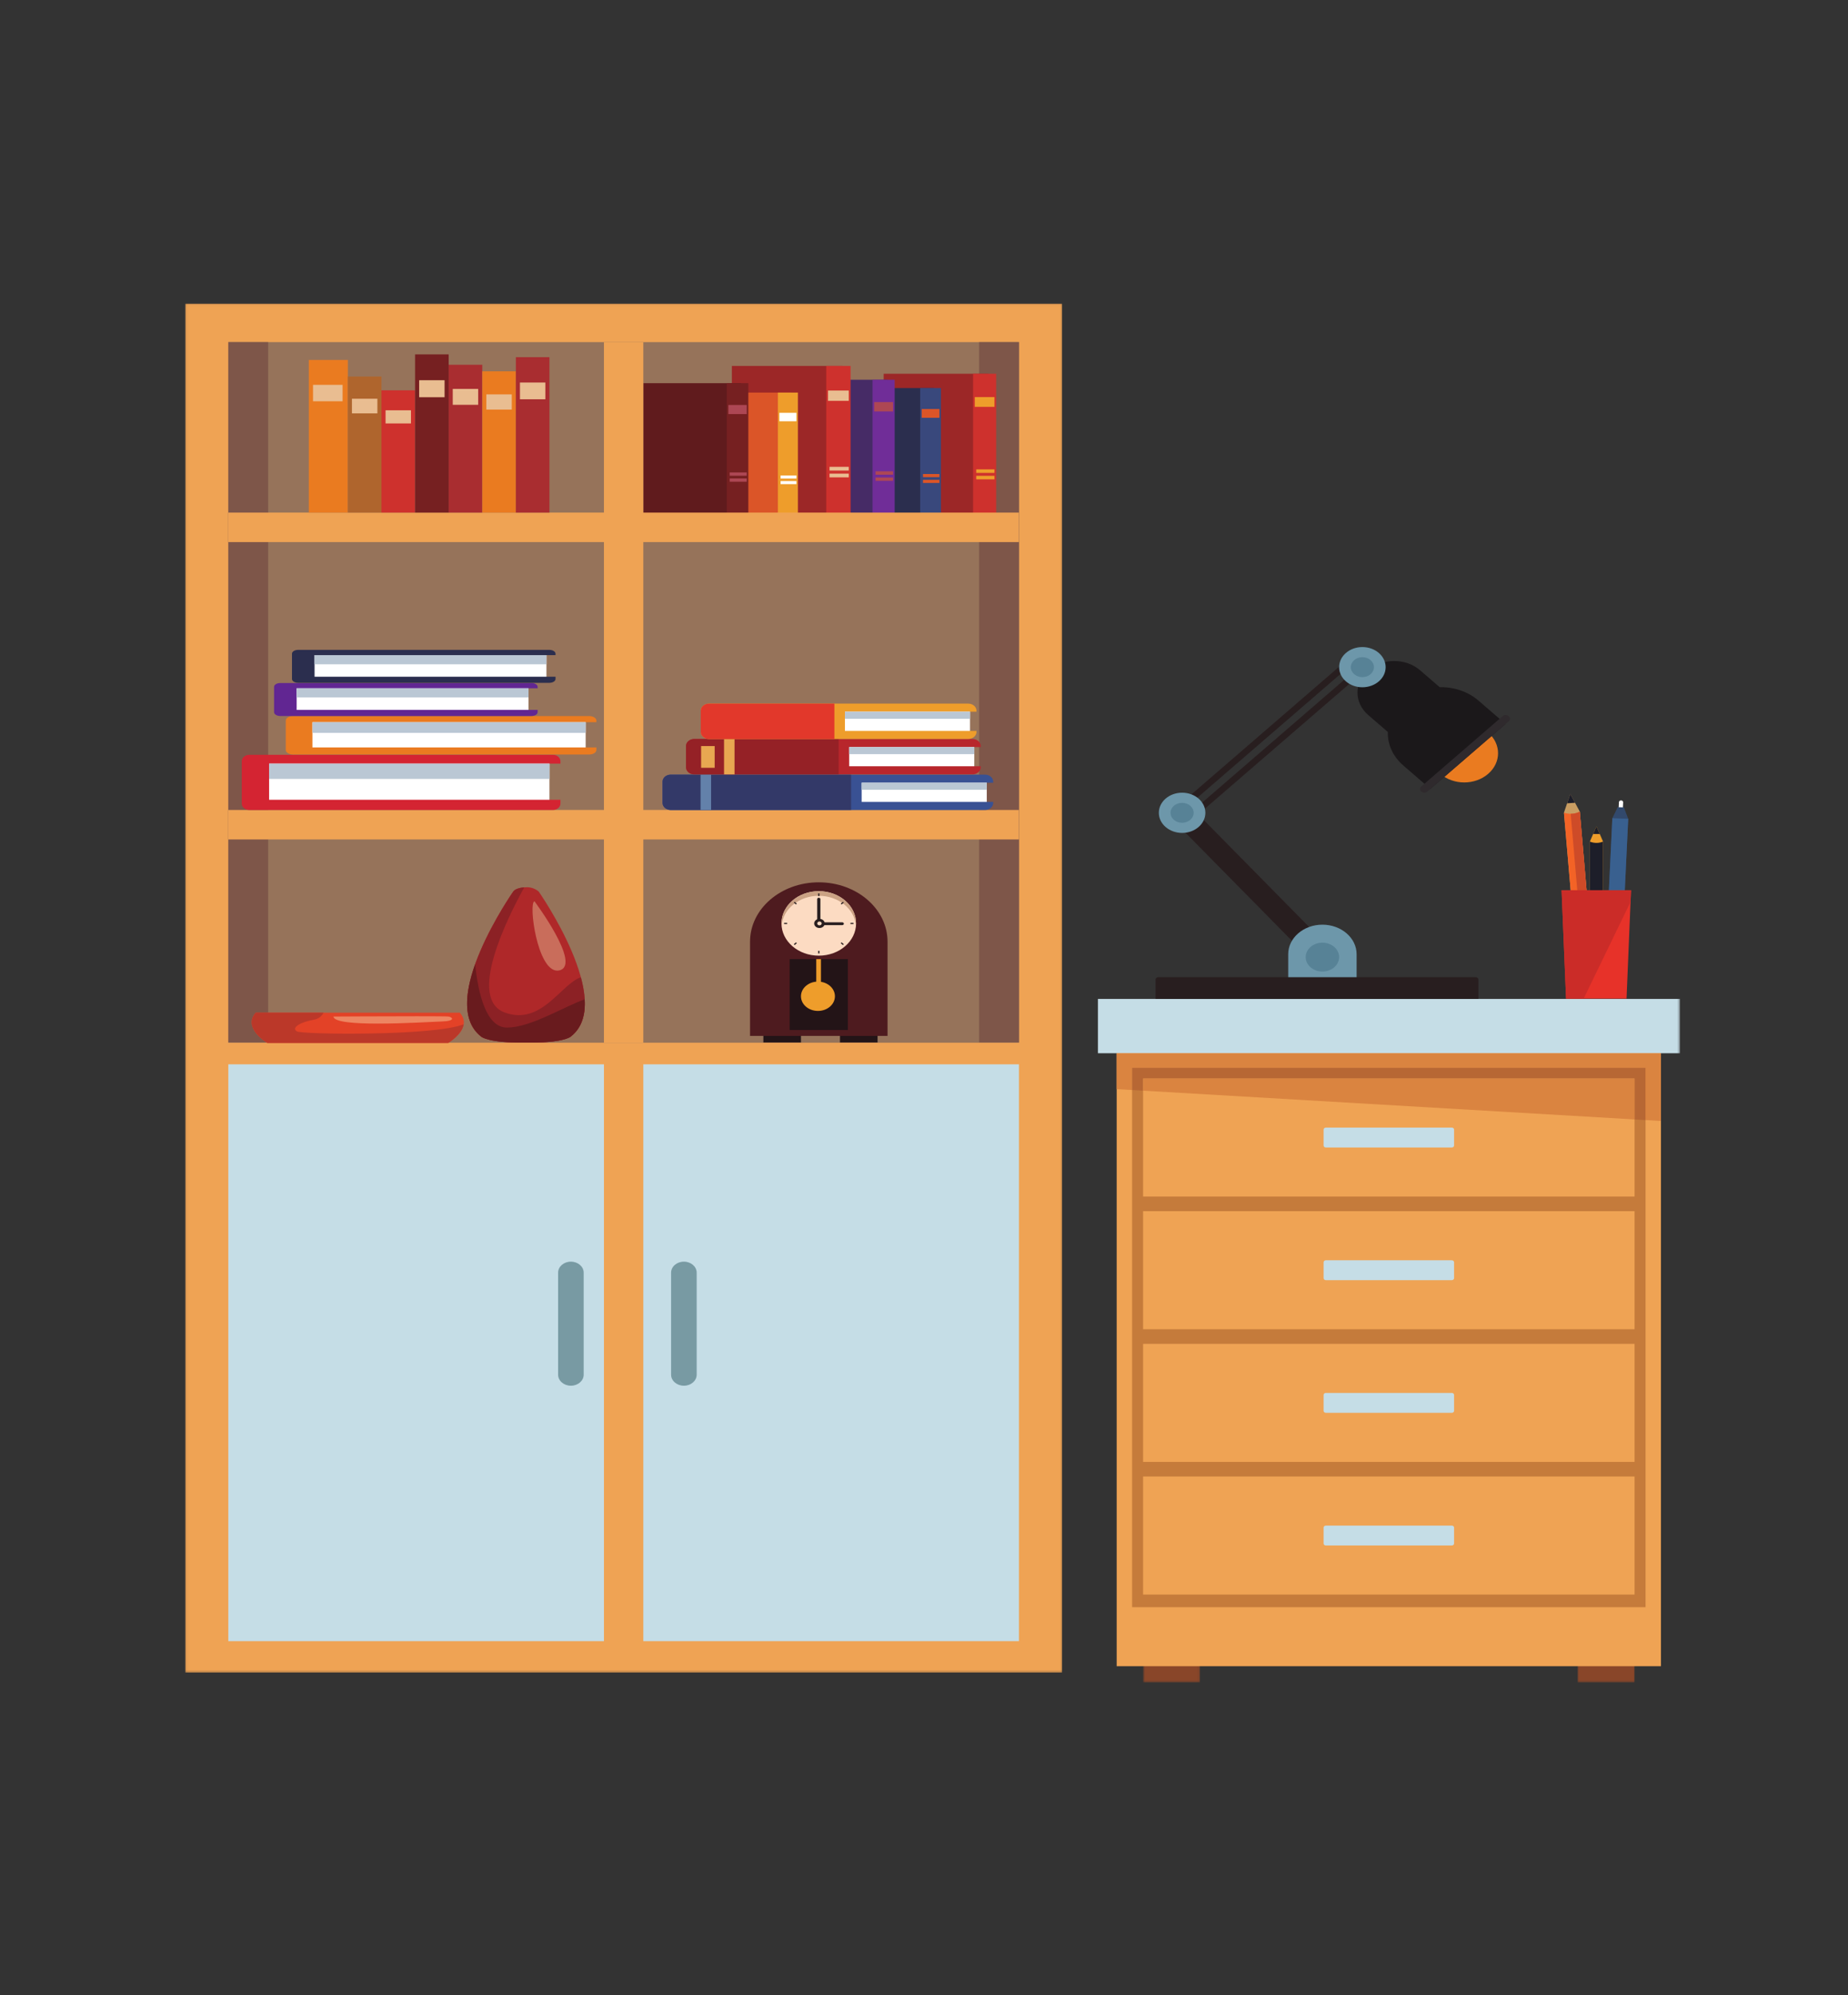 <svg width="719" height="776" viewBox="0 0 719 776" fill="none" xmlns="http://www.w3.org/2000/svg">
<rect x="0" y="0" width="719" height="776" fill="#333333" stroke="none"/>
<mask id="mask0_724_27091" style="mask-type:luminance" maskUnits="userSpaceOnUse" x="444" y="645" width="23" height="10">
<path d="M444.715 645.325H466.906V654.469H444.715V645.325Z" fill="white"/>
</mask>
<g mask="url(#mask0_724_27091)">
<path d="M466.868 654.382H444.746V645.487H466.868V654.382Z" fill="#894629"/>
</g>
<mask id="mask1_724_27091" style="mask-type:luminance" maskUnits="userSpaceOnUse" x="613" y="645" width="24" height="10">
<path d="M613.369 645.325H636.448V654.469H613.369V645.325Z" fill="white"/>
</mask>
<g mask="url(#mask1_724_27091)">
<path d="M635.956 654.382H613.83V645.487H635.956V654.382Z" fill="#894629"/>
</g>
<path d="M434.469 648.065H646.223V401.418H434.469V648.065Z" fill="#EFA354"/>
<path d="M440.471 625.105H640.235V415.355H440.471V625.105Z" fill="#C57B3B"/>
<path d="M444.746 465.402H635.956V419.483H444.746V465.402Z" fill="#EFA354"/>
<path d="M565.737 445.544C565.737 445.966 565.339 446.314 564.839 446.314H515.859C515.367 446.314 514.968 445.966 514.968 445.544V439.347C514.968 438.919 515.367 438.575 515.859 438.575H564.839C565.339 438.575 565.737 438.919 565.737 439.347V445.544Z" fill="#C5DDE6"/>
<path d="M635.956 517.001H444.746V471.082H635.956V517.001Z" fill="#EFA354"/>
<path d="M565.737 497.137C565.737 497.565 565.339 497.912 564.839 497.912H515.859C515.367 497.912 514.968 497.565 514.968 497.137V490.949C514.968 490.524 515.367 490.173 515.859 490.173H564.839C565.339 490.173 565.737 490.524 565.737 490.949V497.137Z" fill="#C5DDE6"/>
<path d="M635.956 568.603H444.746V522.68H635.956V568.603Z" fill="#EFA354"/>
<path d="M565.737 548.736C565.737 549.164 565.339 549.511 564.839 549.511H515.859C515.367 549.511 514.968 549.164 514.968 548.736V542.547C514.968 542.119 515.367 541.772 515.859 541.772H564.839C565.339 541.772 565.737 542.119 565.737 542.547V548.736Z" fill="#C5DDE6"/>
<path d="M635.956 620.201H444.746V574.279H635.956V620.201Z" fill="#EFA354"/>
<path d="M565.737 600.334C565.737 600.762 565.339 601.11 564.839 601.11H515.859C515.367 601.11 514.968 600.762 514.968 600.334V594.146C514.968 593.718 515.367 593.371 515.859 593.371H564.839C565.339 593.371 565.737 593.718 565.737 594.146V600.334Z" fill="#C5DDE6"/>
<mask id="mask2_724_27091" style="mask-type:luminance" maskUnits="userSpaceOnUse" x="426" y="387" width="228" height="24">
<path d="M426.962 387.808H653.612V410.035H426.962V387.808Z" fill="white"/>
</mask>
<g mask="url(#mask2_724_27091)">
<path d="M427.101 409.675H653.598V388.524H427.101V409.675Z" fill="#C5DDE6"/>
</g>
<path d="M646.223 435.994L640.235 435.644V415.355H440.471V423.962L434.469 423.612V409.675H646.223V435.994Z" fill="#DA8440"/>
<path d="M640.235 435.644L635.956 435.395V419.483H444.746V424.21L440.471 423.962V415.355H640.235V435.644Z" fill="#B76734"/>
<path d="M635.956 435.395L444.746 424.21V419.483H635.956V435.395Z" fill="#DA8440"/>
<path d="M578.993 284.926C584.132 289.365 584.132 296.56 578.993 300.993C573.855 305.433 565.533 305.433 560.387 300.993C555.249 296.56 555.249 289.365 560.387 284.926C565.519 280.489 573.855 280.489 578.993 284.926Z" fill="#EA7B20"/>
<path d="M560.131 267.274L552.509 260.699C546.937 255.888 537.915 255.888 532.343 260.699C526.767 265.508 526.767 273.307 532.343 278.115L539.961 284.698C539.825 289.407 541.837 294.153 545.997 297.745L556.521 306.843L585.758 281.59L575.228 272.495C571.074 268.903 565.574 267.163 560.131 267.274Z" fill="#1B181A"/>
<path d="M586.986 278.522C587.634 279.079 587.634 279.977 586.986 280.534L555.297 307.906C554.659 308.457 553.619 308.457 552.978 307.906C552.34 307.346 552.34 306.448 552.978 305.891L584.649 278.522C585.301 277.968 586.348 277.968 586.986 278.522Z" fill="#2F2A2D"/>
<path d="M458.616 316.507L456.726 314.864L524.763 256.083L526.653 257.727L458.616 316.507Z" fill="#281E1F"/>
<path d="M462.558 319.908L460.654 318.271L528.692 259.49L530.602 261.134L462.558 319.908Z" fill="#281E1F"/>
<path d="M519.5 370.848L512.554 375.953L458.702 321.327L465.651 316.22L519.5 370.848Z" fill="#281E1F"/>
<path d="M527.814 383.129V371.142C527.814 364.795 521.854 359.645 514.503 359.645C507.163 359.645 501.202 364.795 501.202 371.142V383.129H527.814Z" fill="#6D97AA"/>
<path d="M575.2 388.524V380.944C575.2 380.456 574.739 380.069 574.188 380.069H450.613C450.051 380.069 449.601 380.456 449.601 380.944V388.524H575.2Z" fill="#281E1F"/>
<path d="M521.012 372.264C521.012 375.366 518.096 377.878 514.503 377.878C510.915 377.878 508.005 375.366 508.005 372.264C508.005 369.163 510.915 366.651 514.503 366.651C518.096 366.651 521.012 369.163 521.012 372.264Z" fill="#578296"/>
<path d="M468.973 316.139C468.973 320.459 464.923 323.959 459.92 323.959C454.916 323.959 450.866 320.459 450.866 316.139C450.866 311.822 454.916 308.316 459.92 308.316C464.923 308.316 468.973 311.822 468.973 316.139Z" fill="#6D97AA"/>
<path d="M464.413 316.139C464.413 318.28 462.395 320.019 459.92 320.019C457.433 320.019 455.426 318.28 455.426 316.139C455.426 313.996 457.433 312.256 459.92 312.256C462.395 312.256 464.413 313.996 464.413 316.139Z" fill="#578296"/>
<path d="M539.112 259.49C539.112 263.81 535.062 267.31 530.051 267.31C525.062 267.31 521.012 263.81 521.012 259.49C521.012 255.173 525.062 251.673 530.051 251.673C535.062 251.673 539.112 255.173 539.112 259.49Z" fill="#6D97AA"/>
<path d="M534.558 259.49C534.558 261.631 532.544 263.37 530.051 263.37C527.582 263.37 525.557 261.631 525.557 259.49C525.557 257.346 527.582 255.607 530.051 255.607C532.544 255.607 534.558 257.346 534.558 259.49Z" fill="#578296"/>
<path d="M623.695 362.193H618.57V327.324L621.126 321.417L623.695 327.324V362.193Z" fill="#EE9D2B"/>
<path d="M622.409 324.369L621.126 321.417L619.853 324.369H622.409Z" fill="#1D1E29"/>
<path d="M623.695 362.193V327.324C621.015 328.504 618.57 327.324 618.57 327.324V362.193H623.695Z" fill="#1D1E29"/>
<path d="M631.334 315.975C631.313 316.361 630.928 316.666 630.464 316.654C630.016 316.636 629.67 316.301 629.69 315.909L629.874 311.999C629.881 311.604 630.276 311.298 630.737 311.316C631.185 311.328 631.538 311.663 631.518 312.056L631.334 315.975Z" fill="white"/>
<path d="M629.406 313.942L627.311 318.235L625.304 360.22L631.483 360.445L633.49 318.45L631.798 314.023L629.406 313.942Z" fill="#32496C"/>
<path d="M631.483 360.445L625.304 360.22L627.311 318.235L633.49 318.45L631.483 360.445Z" fill="#39608F"/>
<path d="M618.268 357.589L612.103 357.99L608.48 316.079L610.956 308.78L614.652 315.681L618.268 357.589Z" fill="#C99D62"/>
<path d="M612.797 312.232L610.956 308.78L609.718 312.433L612.797 312.232Z" fill="#1D1E29"/>
<path d="M618.268 357.589L614.652 315.681C611.552 317.313 608.48 316.079 608.48 316.079L612.103 357.99L618.268 357.589Z" fill="#F36326"/>
<path d="M611.105 316.525L614.673 357.825L618.269 357.589L614.652 315.681C613.397 316.343 612.145 316.531 611.105 316.525Z" fill="#CE4B28"/>
<path d="M632.838 388.419H609.305L607.564 346.257H634.589L632.838 388.419Z" fill="#E73229"/>
<path d="M634.395 350.784L634.589 346.257H607.564L609.305 388.419H616.15L634.395 350.784Z" fill="#CB2C28"/>
<mask id="mask3_724_27091" style="mask-type:luminance" maskUnits="userSpaceOnUse" x="72" y="118" width="342" height="533">
<path d="M72.042 118.029H413.647V650.69H72.042V118.029Z" fill="white"/>
</mask>
<g mask="url(#mask3_724_27091)">
<path d="M72.056 650.532H413.22V118.091H72.056V650.532Z" fill="#EFA354"/>
</g>
<path d="M88.832 405.565H396.445V133.067H88.832V405.565Z" fill="#96735A"/>
<path d="M209.611 346.784C207.381 344.793 204.635 345.104 204.635 345.104C204.635 345.104 200.87 345.087 199.666 346.784C199.666 346.784 169.649 389.739 187.288 403.242C187.288 403.242 190.162 405.741 204.635 405.49C219.108 405.741 221.983 403.242 221.983 403.242C239.621 389.739 209.611 346.784 209.611 346.784Z" fill="#AF2829"/>
<path d="M187.288 403.242C187.288 403.242 190.162 405.741 204.635 405.49C219.108 405.741 221.983 403.242 221.983 403.242C228.449 398.296 228.508 389.398 226.001 380.108C218.293 382.629 210.686 399.077 196.362 393.805C181.924 388.488 196.934 357.894 203.963 345.134C202.815 345.218 200.558 345.539 199.666 346.784C199.666 346.784 169.649 389.739 187.288 403.242Z" fill="#8C2125"/>
<path d="M184.868 375.037C180.946 386.039 179.66 397.398 187.288 403.242C187.288 403.242 190.163 405.741 204.636 405.49C219.109 405.741 221.983 403.242 221.983 403.242C226.407 399.859 227.829 394.619 227.482 388.671C218.848 391.808 206.505 399.598 197.33 399.676C189.164 399.751 186.043 386.434 184.868 375.037Z" fill="#691B1E"/>
<path d="M216.803 377.519C208.994 377.519 205.534 351.182 207.94 350.544C207.94 350.544 226.272 375.049 217.791 377.384C217.451 377.48 217.122 377.519 216.803 377.519Z" fill="#C96D5B"/>
<path d="M104.338 405.448H88.832V133.067H104.338V405.448Z" fill="#7E5649"/>
<path d="M178.907 393.88H99.497C94.209 399.883 103.998 405.631 103.998 405.631H174.407C174.407 405.631 184.195 399.883 178.907 393.88Z" fill="#E34227"/>
<path d="M174.407 405.631C174.407 405.631 179.778 402.466 180.409 398.389C169.119 402.975 117.472 402.43 115.464 401.131C113.155 399.628 117.212 397.461 122.032 396.628C124.119 396.269 125.267 395.095 125.891 393.88H99.497C94.209 399.883 103.998 405.631 103.998 405.631H174.407Z" fill="#BB3829"/>
<path d="M147.059 398.125C137.93 398.125 129.84 397.538 129.747 395.377C129.747 395.377 148.956 395.266 162.226 395.266C168.859 395.266 174.004 395.296 174.521 395.377C176.057 395.631 177.413 397.128 171.817 397.299C168.859 397.386 157.305 398.125 147.059 398.125Z" fill="#ED8562"/>
<path d="M396.445 405.448H380.946V133.067H396.445V405.448Z" fill="#7E5649"/>
<path d="M384.59 200.209H343.81V145.368H384.59V200.209Z" fill="#9C2727"/>
<path d="M387.572 200.455H378.599V145.368H387.572V200.455Z" fill="#CE312D"/>
<path d="M386.92 158.245H379.254V154.446H386.92V158.245Z" fill="#EE9D2B"/>
<path d="M386.92 183.932H379.815V182.558H386.92V183.932Z" fill="#EE9D2B"/>
<path d="M386.92 186.438H379.815V185.063H386.92V186.438Z" fill="#EE9D2B"/>
<path d="M363.394 200.233H326.733V150.922H363.394V200.233Z" fill="#2B2E4E"/>
<path d="M366.092 200.455H358.016V150.922H366.092V200.455Z" fill="#39487C"/>
<path d="M365.502 162.496H358.602V159.086H365.502V162.496Z" fill="#DB5528"/>
<path d="M365.502 185.599H359.104V184.36H365.502V185.599Z" fill="#DB5528"/>
<path d="M365.502 187.848H359.104V186.614H365.502V187.848Z" fill="#DB5528"/>
<path d="M345.218 200.221H306.165V147.7H345.218V200.221Z" fill="#462B66"/>
<path d="M348.085 200.455H339.486V147.7H348.085V200.455Z" fill="#702D98"/>
<path d="M347.454 160.026H340.114V156.392H347.454V160.026Z" fill="#AD4754"/>
<path d="M347.454 184.629H340.648V183.315H347.454V184.629Z" fill="#AD4754"/>
<path d="M347.454 187.03H340.648V185.716H347.454V187.03Z" fill="#AD4754"/>
<path d="M327.766 200.197H284.746V142.327H327.766V200.197Z" fill="#9C2727"/>
<path d="M330.935 200.455H321.459V142.327H330.935V200.455Z" fill="#CE312D"/>
<path d="M330.235 155.91H322.153V151.904H330.235V155.91Z" fill="#E9BD91"/>
<path d="M330.235 183.022H322.746V181.57H330.235V183.022Z" fill="#E9BD91"/>
<path d="M330.235 185.662H322.746V184.213H330.235V185.662Z" fill="#E9BD91"/>
<path d="M307.843 200.239H272.489V152.691H307.843V200.239Z" fill="#DB5528"/>
<path d="M310.44 200.455H302.652V152.691H310.44V200.455Z" fill="#EE9D2B"/>
<path d="M309.871 163.855H303.221V160.565H309.871V163.855Z" fill="white"/>
<path d="M309.871 186.126H303.703V184.935H309.871V186.126Z" fill="white"/>
<path d="M309.871 188.3H303.703V187.108H309.871V188.3Z" fill="white"/>
<path d="M288.363 200.221H250.294V149.039H288.363V200.221Z" fill="#601B1D"/>
<path d="M291.158 200.455H282.773V149.039H291.158V200.455Z" fill="#762021"/>
<path d="M290.544 161.053H283.387V157.511H290.544V161.053Z" fill="#AD4754"/>
<path d="M290.544 185.033H283.911V183.749H290.544V185.033Z" fill="#AD4754"/>
<path d="M290.544 187.372H283.911V186.09H290.544V187.372Z" fill="#AD4754"/>
<path d="M234.979 638.323H88.832V413.963H234.979V638.323Z" fill="#C5DDE6"/>
<path d="M396.445 638.323H250.294V413.963H396.445V638.323Z" fill="#C5DDE6"/>
<path d="M250.294 405.565H234.979V133.067H250.294V405.565Z" fill="#EFA354"/>
<path d="M396.445 210.843H88.832V199.374H396.445V210.843Z" fill="#EFA354"/>
<path d="M396.445 326.501H88.832V315.04H396.445V326.501Z" fill="#EFA354"/>
<path d="M217.143 534.671C217.143 537.045 219.365 538.97 222.118 538.97C224.864 538.97 227.094 537.045 227.094 534.671V495.011C227.094 492.637 224.864 490.712 222.118 490.712C219.365 490.712 217.143 492.637 217.143 495.011V534.671Z" fill="#789AA3"/>
<path d="M261.102 534.671C261.102 537.045 263.332 538.97 266.085 538.97C268.831 538.97 271.057 537.045 271.057 534.671V495.011C271.057 492.637 268.831 490.712 266.085 490.712C263.332 490.712 261.102 492.637 261.102 495.011V534.671Z" fill="#789AA3"/>
<path d="M135.347 199.374H120.149V139.994H135.347V199.374Z" fill="#EA7B20"/>
<path d="M133.287 156.074H121.786V149.685H133.287V156.074Z" fill="#E9BD91"/>
<path d="M148.419 199.374H135.347V146.443H148.419V199.374Z" fill="#AF652D"/>
<path d="M146.831 160.778H136.931V155.08H146.831V160.778Z" fill="#E9BD91"/>
<path d="M161.491 199.374H148.418V151.817H161.491V199.374Z" fill="#CE312D"/>
<path d="M159.896 164.693H150.01V159.58H159.896V164.693Z" fill="#E9BD91"/>
<path d="M174.563 199.374H161.491V137.845H174.563V199.374Z" fill="#762021"/>
<path d="M172.971 154.505H163.082V147.886H172.971V154.505Z" fill="#E9BD91"/>
<path d="M187.635 199.374H174.562V141.875H187.635V199.374Z" fill="#A92D30"/>
<path d="M186.043 157.448H176.154V151.257H186.043V157.448Z" fill="#E9BD91"/>
<path d="M200.707 199.374H187.635V144.428H200.707V199.374Z" fill="#EA7B20"/>
<path d="M199.115 159.308H189.219V153.395H199.115V159.308Z" fill="#E9BD91"/>
<path d="M213.772 199.374H200.707V138.92H213.772V199.374Z" fill="#A92D30"/>
<path d="M212.18 155.293H202.298V148.784H212.18V155.293Z" fill="#E9BD91"/>
<path d="M213.772 313.894H102.489V294.635H213.772V313.894Z" fill="white"/>
<path d="M104.698 311.071V297H218.054V296.084C218.054 294.703 216.757 293.584 215.152 293.584H96.969C95.364 293.584 94.06 294.703 94.06 296.084V312.532C94.06 313.918 95.364 315.04 96.969 315.04H215.152C216.757 315.04 218.054 313.918 218.054 312.532V311.071H104.698Z" fill="#D42432"/>
<path d="M213.772 302.96H104.698V297H213.772V302.96Z" fill="#BAC7D4"/>
<path d="M227.864 292.668H119.393V279.243H227.864V292.668Z" fill="white"/>
<path d="M121.556 290.701V280.893H232.031V280.252C232.031 279.288 230.766 278.51 229.209 278.51H114.011C112.455 278.51 111.189 279.288 111.189 280.252V291.722C111.189 292.686 112.455 293.464 114.011 293.464H229.209C230.766 293.464 232.031 292.686 232.031 291.722V290.701H121.556Z" fill="#EA7B20"/>
<path d="M227.864 285.051H121.557V280.893H227.864V285.051Z" fill="#BAC7D4"/>
<path d="M205.634 277.797H113.596V266.289H205.634V277.797Z" fill="white"/>
<path d="M115.416 276.112V267.705H209.178V267.157C209.178 266.331 208.103 265.66 206.785 265.66H109.029C107.701 265.66 106.629 266.331 106.629 267.157V276.989C106.629 277.809 107.701 278.486 109.029 278.486H206.785C208.103 278.486 209.178 277.809 209.178 276.989V276.112H115.416Z" fill="#612692"/>
<path d="M205.634 271.268H115.416V267.705H205.634V271.268Z" fill="#BAC7D4"/>
<path d="M212.604 264.903H120.565V253.395H212.604V264.903Z" fill="white"/>
<path d="M122.386 263.217V254.808H216.144V254.263C216.144 253.433 215.062 252.766 213.752 252.766H115.988C114.664 252.766 113.596 253.433 113.596 254.263V264.092C113.596 264.915 114.664 265.582 115.988 265.582H213.752C215.062 265.582 216.144 264.915 216.144 264.092V263.217H122.386Z" fill="#2B2E4E"/>
<path d="M212.604 258.373H122.385V254.808H212.604V258.373Z" fill="#BAC7D4"/>
<path d="M383.924 313.466H332.506V302.856H383.924V313.466Z" fill="white"/>
<path d="M335.239 311.891V304.427H386.431V304.035C386.431 302.514 385.003 301.281 383.238 301.281H260.967C259.205 301.281 257.773 302.514 257.773 304.035V312.286C257.773 313.807 259.205 315.04 260.967 315.04H383.238C385.003 315.04 386.431 313.807 386.431 312.286V311.891H335.239Z" fill="#395193"/>
<path d="M331.147 301.281H260.967C259.205 301.281 257.773 302.514 257.773 304.035V312.286C257.773 313.807 259.205 315.04 260.967 315.04H331.147V301.281Z" fill="#333968"/>
<path d="M276.664 315.04H272.565V301.281H276.664V315.04Z" fill="#6381AA"/>
<path d="M383.925 307.176H335.239V304.427H383.925V307.176Z" fill="#BAC7D4"/>
<path d="M379.07 299.613H327.652V288.997H379.07V299.613Z" fill="white"/>
<path d="M330.384 298.038V290.569H381.563V290.177C381.563 288.656 380.145 287.422 378.384 287.422H270.097C268.335 287.422 266.91 288.656 266.91 290.177V298.428C266.91 299.949 268.335 301.182 270.097 301.182H378.384C380.145 301.182 381.563 299.949 381.563 298.428V298.038H330.384Z" fill="#B8262C"/>
<path d="M326.286 287.422H270.097C268.335 287.422 266.91 288.656 266.91 290.177V298.428C266.91 299.949 268.335 301.182 270.097 301.182H326.286V287.422Z" fill="#952126"/>
<path d="M278.058 298.628H272.78V290.177H278.058V298.628Z" fill="#E8A751"/>
<path d="M285.787 301.182H281.702V287.422H285.787V301.182Z" fill="#E8A751"/>
<path d="M379.07 293.323H330.384V290.569H379.07V293.323Z" fill="#BAC7D4"/>
<path d="M377.409 285.854H326.001V275.244H377.409V285.854Z" fill="white"/>
<path d="M328.734 284.282V276.812H379.919V276.417C379.919 274.902 378.491 273.669 376.736 273.669H275.835C274.081 273.669 272.645 274.902 272.645 276.417V284.674C272.645 286.195 274.081 287.422 275.835 287.422H376.736C378.491 287.422 379.919 286.195 379.919 284.674V284.282H328.734Z" fill="#EE9D2B"/>
<path d="M324.635 273.669H275.835C274.081 273.669 272.645 274.902 272.645 276.417V284.674C272.645 286.195 274.081 287.422 275.835 287.422H324.635V273.669Z" fill="#E2382B"/>
<path d="M377.409 279.567H328.734V276.812H377.409V279.567Z" fill="#BAC7D4"/>
<path d="M311.629 405.466H297.007V399.517H311.629V405.466Z" fill="#231417"/>
<path d="M341.432 405.466H326.81V399.517H341.432V405.466Z" fill="#231417"/>
<path d="M345.318 402.918V366.28C345.318 353.52 333.335 343.173 318.564 343.173C303.793 343.173 291.816 353.52 291.816 366.28V402.918H345.318Z" fill="#4E1B1F"/>
<path d="M329.881 400.61H307.246V373.046H329.881V400.61Z" fill="#231417"/>
<path d="M324.843 387.497C324.843 390.65 321.889 393.197 318.238 393.197C314.594 393.197 311.629 390.65 311.629 387.497C311.629 384.345 314.594 381.788 318.238 381.788C321.889 381.788 324.843 384.345 324.843 387.497Z" fill="#EE9D2B"/>
<path d="M319.406 383.369H317.579V373.046H319.406V383.369Z" fill="#EE9D2B"/>
<path d="M333.075 359.164C333.075 366.088 326.577 371.702 318.564 371.702C310.551 371.702 304.049 366.088 304.049 359.164C304.049 352.233 310.551 346.619 318.564 346.619C326.577 346.619 333.075 352.233 333.075 359.164Z" fill="#FCDBC2"/>
<path d="M318.564 348.413C326.23 348.413 332.506 353.55 333.037 360.056C333.058 359.756 333.075 359.463 333.075 359.164C333.075 352.233 326.577 346.619 318.564 346.619C310.551 346.619 304.049 352.233 304.049 359.164C304.049 359.463 304.07 359.756 304.091 360.056C304.621 353.55 310.904 348.413 318.564 348.413Z" fill="#CBA284"/>
<path d="M306.248 359.163V358.945H305.059V359.376H306.248V359.163Z" fill="#281E1F"/>
<path d="M310.034 351.481L309.195 350.76L308.838 351.065L309.68 351.787L310.034 351.481Z" fill="#281E1F"/>
<path d="M318.563 348.511L318.813 348.523V347.497H318.311V348.523L318.563 348.511Z" fill="#281E1F"/>
<path d="M327.454 351.787L328.297 351.065L327.936 350.76L327.094 351.481L327.454 351.787Z" fill="#281E1F"/>
<path d="M327.094 366.84L327.936 367.561L328.297 367.256L327.454 366.528L327.094 366.84Z" fill="#281E1F"/>
<path d="M330.88 358.945L330.887 359.163L330.88 359.376H332.069V358.945H330.88Z" fill="#281E1F"/>
<path d="M318.563 369.81L318.311 369.804V370.824H318.813V369.804L318.563 369.81Z" fill="#281E1F"/>
<path d="M309.68 366.528L308.838 367.256L309.195 367.561L310.034 366.84L309.68 366.528Z" fill="#281E1F"/>
<path d="M327.694 359.822H317.94V349.715C317.94 349.41 318.217 349.17 318.564 349.17C318.918 349.17 319.195 349.41 319.195 349.715V358.735H327.694C328.04 358.735 328.325 358.975 328.325 359.274C328.325 359.58 328.04 359.822 327.694 359.822Z" fill="#281E1F"/>
<path d="M320.88 359.169C320.88 360.151 319.965 360.948 318.827 360.948C317.686 360.948 316.768 360.151 316.768 359.169C316.768 358.187 317.686 357.391 318.827 357.391C319.965 357.391 320.88 358.187 320.88 359.169Z" fill="#281E1F"/>
<path d="M319.691 359.169C319.691 359.58 319.306 359.915 318.827 359.915C318.352 359.915 317.964 359.58 317.964 359.169C317.964 358.759 318.352 358.424 318.827 358.424C319.306 358.424 319.691 358.759 319.691 359.169Z" fill="#FCDBC2"/>
</svg>
